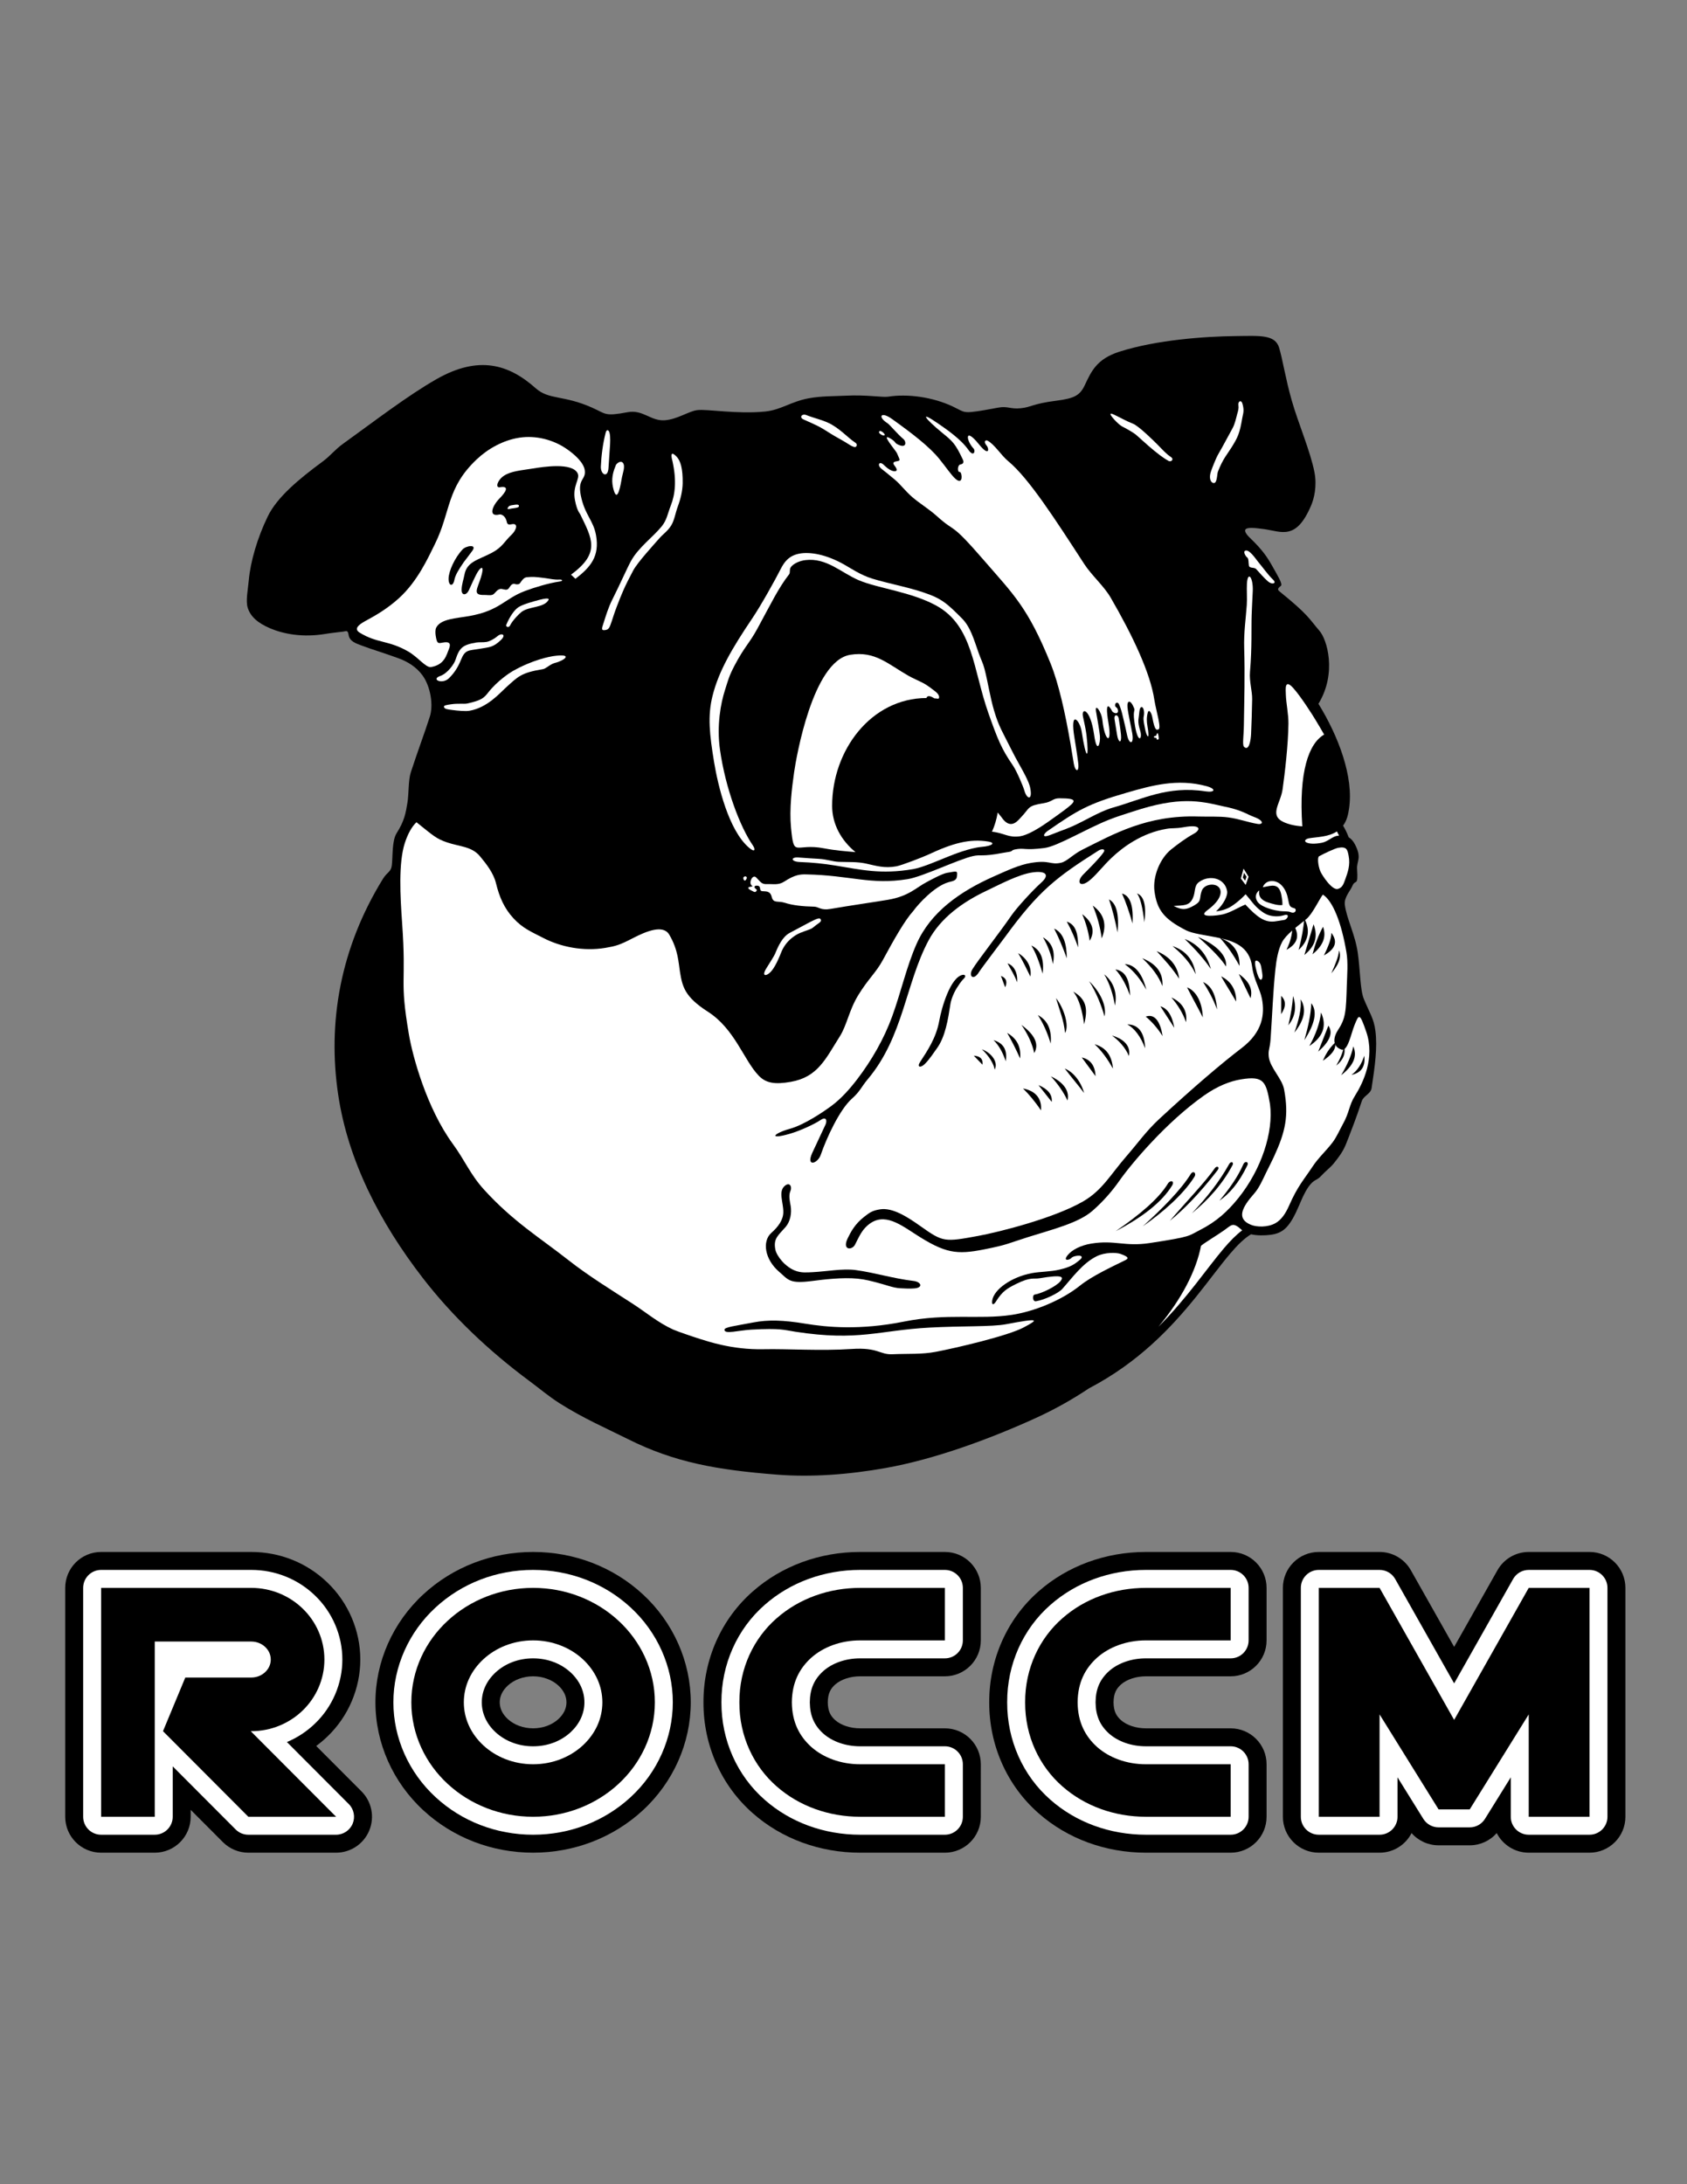 <?xml version="1.0" encoding="iso-8859-1"?>
<!-- Generator: Adobe Illustrator 24.0.1, SVG Export Plug-In . SVG Version: 6.00 Build 0)  -->
<svg version="1.1" id="Layer_1" xmlns="http://www.w3.org/2000/svg" xmlns:xlink="http://www.w3.org/1999/xlink" x="0px" y="0px"
	 viewBox="0 0 612 792" style="enable-background:new 0 0 612 792;" xml:space="preserve">
<rect x="0" y="0" width="612" height="792" fill="#808080" stroke="none"/>
<path d="M498.967,373.823c-0.564-4.515-2.121-6.53-4.211-11.609c-1.342-3.27-1.298-10.467-2.184-16.673
	c-0.959-6.762-4.04-12.33-4.705-17.465c-0.343-2.662,1.98-5.018,2.72-6.807c1.103-2.684,2.163,0.525,1.732-6.115
	c-0.199-3.105,1.785-3.862-0.666-8.767c-0.684-1.37-1.477-2.247-2.377-2.773c-0.629-1.672-1.354-3.098-2.05-4.238
	c1.464-1.947,1.861-4.155,2.156-6.057c1.814-11.69-3.932-26.504-11.084-38.12c6.849-11.238,3.063-23.535,0.298-26.542
	c-3.804-4.428-3.805-5.617-14.504-14.278c-0.887-0.716-0.281-1.249,0.595-1.968c0.742-0.606-1.373-3.993-2.768-6.503
	c-2.04-3.671-3.748-6.36-8.541-10.945c-1.317-1.259-2.086-2.525-1.455-3.098c0.72-0.65,3.139-0.497,6.645-0.01
	c6.373,0.884,11.635,4.283,17.099-8.628c0.943-2.226,2.196-6.755,1.195-11.941c-1.469-7.616-5.872-17.768-8.224-25.973
	c-2.263-7.892-3.353-15.148-4.614-19.259c-1.479-4.82-7.043-4.293-15.867-4.194c-10.888,0.123-28.517,1.345-42.063,5.666
	c-8.302,2.647-10.214,7.193-12.582,12.173c-1.73,3.643-3.689,4.76-10.309,5.599c-8.629,1.094-8.981,2.333-12.903,2.731
	c-3.797,0.388-4.706-0.86-8.136-0.227c-2.779,0.514-7.406,1.392-9.853,1.599c-2.979,0.251-3.334-0.417-6.597-1.969
	c-7.368-3.508-16.624-4.702-23.471-3.596c-2.059,0.334-7.908-0.756-15.365-0.363c-4.133,0.217-8.811,0.086-13.504,0.952
	c-6.432,1.188-10.078,4.227-15.827,4.799c-10.248,1.021-20.987-0.975-24.621-0.507c-2.921,0.327-7.157,3.313-11.707,3.667
	c-5.165,0.403-7.9-3.973-13.559-2.915c-8.387,1.57-7.713,0.644-12.839-1.648c-10.427-4.664-15.633-2.729-20.488-7.048
	c-9.669-8.603-20.575-12.078-36.019-3.271c-10.52,6.001-22.542,15.264-33.905,23.436c-2.882,2.071-4.544,4.331-7.267,6.338
	c-8.762,6.455-16.617,13.001-20.002,19.972c-3.769,7.755-6.288,16.393-6.896,23.229c-0.284,3.205-1.167,7.392-0.384,9.882
	c1.036,3.304,3.744,5.568,7.984,7.401c4.959,2.144,11.984,3.495,20.358,2.074c1.676-0.285,4.195-0.549,6.302-0.811
	c1.058-0.132,1.673-0.68,1.949,1.141c0.363,2.407,2.537,3.093,5.041,4.023c3.982,1.48,5.665,1.86,12.862,4.427
	c3.441,1.226,6.679,3.209,8.904,6.261c2.959,4.05,4.061,10.929,2.625,15.107c-1.853,5.816-4.289,12.205-6.842,20.039
	c-0.966,2.969-0.688,7.619-1.226,10.984c-0.598,3.738-1.133,6.736-3.894,11.047c-1.78,2.78-1.386,8.357-1.78,11.729
	c-0.285,2.445-1.688,2.404-3.182,4.823c-15.517,25.107-20.215,52.142-16.258,78.453c3.543,23.56,14.878,45.956,30.752,66.455
	c10.602,13.695,23.741,26.237,38.638,37.273c3.584,2.657,7.019,5.576,10.831,8c8.77,5.568,17.122,9.154,24.913,13.055
	c16.84,8.428,32.281,11.192,54.34,12.891c12.024,0.925,25.421,0.017,39.191-2.442c17.603-3.142,37.442-10.402,54.19-18.017
	c7.04-3.201,13.551-6.875,19.503-10.86c17.896-9.351,29.743-21.934,38.649-32.936c4.915-6.072,8.953-11.666,12.603-15.944
	c2.688-3.165,5.168-5.561,7.526-6.976c2.303,0.521,5.022,0.455,7.087,0.19c4.763-0.609,7.095-3.004,10.405-10.762
	c0.293-0.689,1.812-4.481,3.413-6.717c2.027-2.821,2.935-2.061,4.622-3.973c1.227-1.384,3.324-2.989,4.504-4.458
	c3.265-4.06,3.89-5.49,5.254-9.087c0.842-2.206,2.894-7.326,4.915-13.52c0.614-1.886,3.23-2.571,3.542-4.657
	C498.771,386.657,499.73,379.96,498.967,373.823z"/>
<path style="fill:#FFFFFF;" d="M444.042,452.591c-6.304,7.408-13.389,18.093-23.802,28.504
	c8.402-10.033,13.732-20.341,15.457-29.373c1.985-1.564,5.854-3.819,8.387-5.621c2.773-1.97,3.156-3.086,6.393-0.112
	c0.051,0.047,0.109,0.087,0.163,0.131C448.415,447.772,446.273,449.987,444.042,452.591z"/>
<path style="fill:#FFFFFF;" d="M479.52,305.598c-2.663,0.511-4.665,0.387-5.64-0.154c-1.005-0.559-0.059-1.298,0.974-1.473
	c2.893-0.492,7.094-0.449,10.133-2.497c0.264,0.462,0.528,0.965,0.789,1.516c-0.236,0.022-0.475,0.048-0.72,0.085
	C483.374,303.332,481.665,305.186,479.52,305.598z"/>
<path style="fill:#FFFFFF;" d="M207.147,208.367c10.899-7.932,7.54-13.172,3.341-21.893c-0.205-0.426-1.102-1.101-1.887-5.003
	c-1.078-5.349,2.011-7.821,0.93-9.894c-2.042-3.909-12.218-2.359-16.598-1.635c-3.634,0.601-7.556,0.844-10.17,2.603
	c-2.32,1.563-3.183,4.439-1.413,4.139c3.707-0.629,2.065,1.814-0.168,4.089c-2.654,2.707-4.149,6.808,0.019,5.779
	c0.522-0.129,1.971,0.295,2.549,2.3c0.23,0.798,0.174,1.617,1.811,1.255c2.677-0.593,1.715,2.198,0.068,3.737
	c-2.682,2.507-3.311,4.513-7.094,6.543c-5.004,2.686-9.203,3.157-10.067,8.121c-0.237,1.36-1.002,3.412-1.01,5.407
	c-0.007,2.137,1.732,1.989,2.59,0.197c0.791-1.656,2.482-5.636,3.504-7.111c1.122-1.62,2.213-1.846,0.912,2.376
	c-1.297,4.202-3.208,6.499,1.281,6.362c0.835-0.026,1.925,0.215,2.795-0.032c1.07-0.301,1.487-1.814,2.869-2.129
	c0.818-0.188,1.765,0.45,2.571,0.19c0.906-0.291,1.037-1.711,2.127-2.027c0.841-0.244,0.676,0.373,2.079,0.066
	c0.718-0.159,1.262-2.378,3-2.508c2.102-0.156,2.633-0.195,6.547,0.321c2.134,0.281,3.315,0.648,5.282,0.531
	c0.894-0.055,1.47,0.501,0.028,0.707c-3.928,0.561-9.043,2.111-12.545,3.422c-7.535,2.819-9.118,7.102-20.151,9.084
	c-4.835,0.87-10.493,0.991-12.115,4.245c-0.355,0.711-0.322,1.979-0.155,3.011c0.462,2.846,0.852,2.711,2.492,2.396
	c2.44-0.471,3.177,0.249,2.237,2.468c-0.854,2.02-1.526,5.56-6.438,6.393c-1.872,0.317-4.69-3.587-8.348-5.68
	c-7.219-4.129-11.133-2.857-17.56-6.805c-2.68-1.646,0.779-3.505,2.576-4.479c3.245-1.759,7.561-4.241,11.724-8.035
	c6.712-6.117,10.452-14.417,12.998-19.566c5.867-11.864,4.101-20.291,15.202-30.766c4.026-3.799,9.556-6.94,15.488-7.842
	c5.948-0.904,12.083,0.748,16.684,3.79c3.58,2.366,6.664,5.406,7.01,8.041c0.47,3.564-2.683,2.939-1.441,9.134
	c1.413,7.046,4.576,8.959,5.538,14.49c1.318,7.578-1.987,11.493-7.486,15.721L207.147,208.367z"/>
<path style="fill:#FFFFFF;" d="M460.725,400.407c-1.402-8.258-2.241-10.396-10.524-9.024c-3.994,0.661-8.528,2.417-13.407,5.852
	c-13.798,9.717-26.516,24.912-30.766,30.991c-2.455,3.511-5.715,7.341-9.749,10.854c-5.003,4.355-14.278,6.656-23.374,9.51
	c-7.264,2.277-7.193,2.731-15.972,4.464c-9.919,1.954-14.067,1.462-25.025-5.646c-6.264-4.066-12.228-8.335-18.036-2.232
	c-1.566,1.644-2.67,4.115-3.673,6.108c-1.084,2.15-4.834,2.146-2.658-2.316c1.092-2.231,2.604-5.159,5.963-7.752
	c1.961-1.513,2.871-2.24,5.738-2.7c4.62-0.747,10.129,2.867,14.684,6.1c8.222,5.834,8.676,5.789,21.011,3.517
	c7.319-1.35,27.289-6.337,37.923-12.456c7.06-4.061,9.957-9.753,15.864-16.522c3.753-4.301,7.143-9.065,11.608-13.209
	c12.416-11.513,23.11-20.594,30.14-25.947c7.581-5.771,8.377-12.243,7.339-17.754c-0.722-3.813-2.945-6.85-3.558-11.65
	c-0.966-7.579-6.842-9.519-13.233-10.756c-3.835-0.742-8.457-1.357-10.624-2.445c-8.275-4.168-10.639-7.547-11.565-14.079
	c-0.773-5.461,2.037-12.138,6.069-15.34c2.18-1.731,5.115-3.963,8.097-5.605c2.722-1.501,2.764-3.543-3.404-2.448
	c-3.438,0.61-4.186,0.24-6.363,0.61c-8.877,1.478-15.833,6.55-20.077,10.616c-2.976,2.847-4.704,5.233-7.27,7.568
	c-4.041,3.673-5.664,1.148-2.92-1.602c1.583-1.587,6.23-6.224,7.436-8.134c0.749-1.184-0.754-1.276-1.854-0.579
	c-15.125,9.569-21.636,14.46-33.837,31.212c-0.686,0.94-8.83,11.678-9.588,12.914c-1.983,3.239-3.904,1.449-2.321-1.12
	c2.038-3.31,9.103-12.229,14.209-19.585c1.84-2.652,7.428-8.811,10.738-11.786c3.378-3.041,1.275-4.321-3.114-3.707
	c-5.186,0.724-12.13,4.482-16.736,6.657c-8.804,4.158-16.718,9.926-21.052,18.044c-8.344,15.631-9.084,34.878-22.019,50.271
	c-2.436,2.899-2.75,4.392-5.787,7.093c-4.487,3.99-9.235,14.357-11.27,20.29c-1.151,3.36-5.451,4.557-3.119-0.602
	c0.509-1.125,3.635-7.731,4.842-10.343c0.526-1.137,0.473-3.177-1.914-1.547c-2,1.365-7.204,3.799-10.952,4.887
	c-8.047,2.336-6.094-0.108-0.067-1.777c5.456-1.513,12.609-6.493,14.974-8.233c3.681-2.712,6.86-6.354,9.476-9.776
	c5.172-6.772,9.688-14.598,12.63-22.692c3.258-8.957,5.241-18.159,8.886-26.378c5.11-11.517,15.707-18.936,27.812-24.34
	c5.415-2.417,9.413-4.267,13.572-4.975c6.999-1.192,6.995,0.803,10.976-0.067c2.231-0.49,4.308-3.033,7.86-4.797
	c11.219-5.567,23.284-12.594,42.101-11.969c3.235,0.106,7.409-0.131,10.77,0.323c4.055,0.548,7.267,1.831,10.636,2.36
	c2.028,0.318,2.419-1.166-1.34-2.542c-2.709-0.993-4.379-2.514-11.354-3.885c-8.307-1.925-15.728-3.641-32.584,1.937
	c-2.537,0.839-5.868,1.834-8.886,3.053c-8.383,3.388-18.437,9.525-23.112,10.149c-7.618,1.016-7.169-0.186-10.821,0.549
	c-1.051,0.21-0.869,0.504-1.495,0.736c-0.427,0.159-1.344,0.211-2.85,0.501c-7.737,1.492-7.882,0.497-10.83,1.158
	c-5.38,1.204-18.247,7.489-23.736,8.37c-13.537,2.172-20.518-1.38-36.743-1.728c-2.102-0.044-4.064,0.038-7.989,2.598
	c-2.119,1.382-3.944,0.83-6.27,0.921c-1.844,0.072-2.104-0.534-3.908-2.394c-1.255-1.295-2.751,1.675-1.754,2.796
	c0.125,0.138,0.272,0.279,0.443,0.418c0.072,0.061-1.079,0.114-1.449,0.357c-0.327,0.215,0.121,0.624,0.199,0.677
	c0.344,0.232,0.756,0.461,1.228,0.689c0.656,0.317,1.011,0.607,1.503-0.18c0.359-0.576-1.283-0.808-0.627-1.648
	c0.115-0.147,0.92-0.299,1.456,0.04c0.688,0.435,0.091,1.684,1.138,1.808c1.297,0.153,2.919-0.271,3.496,2.117
	c0.581,2.403,2.274,1.289,4.777,2.108c2.793,0.914,6.512,1.315,10.537,1.39c1.781,0.032,2.408,1.454,6.023,0.82
	c6.216-1.092,16.484-2.575,20.79-3.305c7.692-1.309,10.272-4.461,14.155-6.471c1.294-0.672,5.5-3.006,7.322-3.311
	c3.727-0.623,3.783-0.883,3.596,1.225c-0.148,1.69-1.612,1.762-3.052,2.169c-5.113,1.445-11.047,7.992-12.739,10.363
	c-3.169,3.496-6.885,10.086-11.189,18.011c-2.392,4.405-5.235,6.71-8.82,12.563c-3.398,5.545-4.083,10.828-6.714,14.981
	c-5.144,8.129-7.953,14.745-17.758,16.474c-5.868,1.035-9.059,0.452-11.632-2.21c-5.442-5.635-8.687-16.961-18.475-23.224
	c-8.442-5.401-9.237-9.126-10.103-14.363c-0.554-3.356-0.607-8.013-3.913-13.59c-2.182-3.679-8.142-1.323-13.191,1.296
	c-4.801,2.491-6.111,2.86-9.968,3.515c-7.965,1.35-16.269-0.36-22.438-3.551c-4.391-2.27-7.53-3.5-10.926-7.194
	c-3.31-3.6-5.072-7.587-6.335-12.753c-0.885-3.622-3.467-6.919-5.82-9.749c-2.965-3.564-7.398-3.462-11.865-4.982
	c-4.042-1.375-4.981-2.413-11.154-7.332c-1.768,1.698-3.154,4.281-4.216,7.539c-2.343,7.187-1.671,19.31-0.993,28.863
	c1.641,23.098-1.037,19.875,2.469,40.54c1.331,7.849,6.421,26.711,15.965,39.75c4.372,5.971,6.303,11.038,11.265,16.502
	c10.533,11.589,20.31,17.473,30.754,25.677c7.188,5.649,15.385,10.667,23.235,15.75c4.921,3.186,9.112,6.809,14.676,9.352
	c1.432,0.654,8.451,3.024,9.775,3.414c2.401,0.708,11.428,3.96,22.98,3.705c8.646-0.19,20.67,0.666,31.929-0.087
	c9.712-0.648,10.127,2.108,14.847,1.904c5.752-0.25,10.64,0.1,15.761-0.88c7.278-1.387,26.03-5.748,31.827-8.832
	c5.527-2.94,6.013-3.503-6.438-1.158c-5.127,0.967-15.937,0.569-27.724,1.209c-18.391,0.995-25.684,5.031-48.588,1.514
	c-4.264-0.654-5.268-1.354-16.021-0.771c-4.738,0.257-9.758,1.785-9.763,0.039c0-0.965,3.888-1.382,10.532-2.656
	c5.268-1.01,10.792-0.869,18.802,0.454c7.706,1.273,19.755,2.459,35.792-0.756c15.593-3.125,27.259-0.658,39.032-2.422
	c8.182-1.227,18.179-5.267,24.906-10.683c4.154-3.348,11.664-6.859,15.788-8.884c1.223-0.596,2.823-1.177-1.234-2.574
	c-1.361-0.472-5.445-0.658-8.534,0.851c-5.166,2.526-8.823,7.728-12.554,11.896c-1.305,1.459-6.22,3.899-9.51,4.445
	c-1.321,0.221-1.34-2.274-0.522-2.412c2.756-0.457,7.779-2.976,9.303-4.763c1.498-1.758,0.757-2.564-7.522-1.158
	c-2.098,0.357-3.152-0.564-8.317,1.987c-3.386,1.673-5.117,2.662-7.484,6.458c-0.812,1.304-1.584,1.349-1.357-0.318
	c0.564-4.108,7.064-8.615,14.37-9.987c3.148-0.592,6.63-0.459,10.08-1.287c3.898-0.935,5.275-1.759,7.528-3.688
	c1.081-0.928,0.428-1.747-1.885-1.19c-0.293,0.071-1.018,0.245-1.497,0.776c-0.584,0.641-3.058,1.168-1.212-1.13
	c1.517-1.893,4.668-3.556,8.545-4.194c8.525-1.399,12.137,1.181,21.145-0.186c15.525-2.357,13.983-2.557,18.313-4.749
	c5.959-3.021,10.052-6.764,13.94-11.593C457.555,424.094,462.069,410.506,460.725,400.407z"/>
<path style="fill:#FFFFFF;" d="M465.851,395.104c-0.68-3.993-5.107-7.871-5.569-11.904c-0.286-2.523,0.386-2.618,0.667-6.618
	c0.552-7.962,0.88-16.966,1.716-24.974c0.37-3.535,1.016-7.303,2.431-9.971c1.507-2.843,5.442-5.646,8.766-8.346
	c2.255-1.834,4.643-7.065,6.04-8.911c3.725,2.384,6.779,10.471,8.534,20.814c0.669,3.94,0.268,8.381,0.156,12.001
	c-0.294,9.767-0.393,12.049-3.307,16.479c-1.265,1.924-2.373,5.566,1.266,6.874c2.435,0.875,3.53-5.711,4.897-9.006
	c1.547-3.731,1.77-4.472,4.211,2.65c3.218,9.385-1.2,18.546-4.076,23.082c-2.283,3.591-1.943,5.94-4.497,10.479
	c-1.036,1.842-2.125,4.451-3.67,6.495c-2.286,3.021-5.154,5.573-7.208,8.696c-3.112,4.73-5.414,7.031-8.601,14.302
	c-1.254,2.865-2.815,5.068-4.821,6.232c-2.835,1.649-6.921,1.501-9.023,0.627c-5.245-2.179-3.364-6.151,1.336-11.451
	c1.671-1.886,3.083-5.1,4.163-7.335c1.228-2.532,2.06-4.074,2.876-5.847C466.311,410.414,467.612,404.646,465.851,395.104z"/>
<path style="fill:#FFFFFF;" d="M457.726,351.778c-0.243-1.435-0.332-2.652-1.474-3.301c-1.775-1.008-0.542,3.041-0.496,3.307
	c0.121,0.711,1.039,3.875,1.787,3.43C458.332,354.746,457.878,352.678,457.726,351.778z"/>
<path style="fill:#FFFFFF;" d="M478.968,315.906c-0.767-1.814-1.148-5.022-0.438-5.422c1.827-1.029,5.834-2.88,6.971-3.074
	c2.995-0.508,3.306,0.599,3.741,2.865c0.662,3.423-0.298,6.021-1.25,8.666c-0.645,1.78-1.05,2.917-2.619,3.386
	C483.235,322.964,479.585,317.363,478.968,315.906z"/>
<path style="fill:#FFFFFF;" d="M425.768,328.487c3.619-0.228,5.683,0.026,6.955-2.783c1.119-2.48,0.306-4.486,2.313-5.92
	c3.76-2.689,9.368-1.448,10.15,3.425c0.217,1.357-1.017,4.455-4.027,7.254c1.66-0.136,3.218-0.639,4.421-1.205
	c1.295-0.607,3.856-2.398,6.302-5c1.775,1.947,2.975,4.011,5.217,5.749c0.897,0.698,1.811,1.397,3.028,1.796
	c1.72,0.564,3.838,0.625,5.544,0.085c2.55-0.809,1.375,1.523,0.221,1.684c-1.227,0.172-2.028,0.374-3.455,0.543
	c-3.647,0.436-6.333-1.501-10.649-6.127c-2.624,1.1-5.392,2.886-8.085,3.541c-1.797,0.438-9.748,1.478-5.732-1.458
	c5.499-4.019,5.603-7.381,3.799-8.689c-1.662-1.203-5.008-0.611-5.82,1.65c-1,2.77,0.157,3.583-2.625,5.214
	C430.496,329.896,428.949,330.163,425.768,328.487z"/>
<path style="fill:#FFFFFF;" d="M469.542,329.341c-1.635-0.495-1.768-0.597-2.334-3.644c-0.604-3.261-2.92-6.778-6.587-6.155
	c-1.188,0.201-2.188,1.142-2.498,2.175c3.167-0.538,5.928-1.859,6.776,3.12c0.206,1.217,0.348,1.857,0.325,3.332
	c-1.607,0.197-3.38-0.365-5.137-0.904c-2.567-0.785-3.645-2.292-3.25-4.411c-1.378,0.985-1.708,2.741-0.512,4.3
	c0.912,1.191,3.768,2.6,7.854,3.186c1.416,0.203,3-0.007,3.977,0.406C470.057,331.553,470.567,329.618,469.542,329.341z"/>
<polygon style="fill:#FFFFFF;" points="451.128,314.963 450.149,318.553 451.894,320.875 452.964,317.911 "/>
<path style="fill:#FFFFFF;" d="M269.654,318.444c0.071,0.408,0.111,0.701,0.531,0.862c0.31,0.119,0.785-0.857,0.757-1.025
	C270.79,317.388,269.551,317.829,269.654,318.444z"/>
<path style="fill:#FFFFFF;" d="M293.906,334.318l-7.424,3.955c-2.601,1.385-4.139,4.693-5.305,7.581
	c-0.248,0.616-1.9,3.252-3.131,5.204c-2.085,3.305,0.23,3.087,2.033,0.775c1.495-1.915,2.763-5.094,3.348-6.563
	c0.704-1.769,1.979-3.685,3.808-5.141c2.372-1.889,3.63-2.037,6.763-3.239c0.778-0.298,1.343-0.92,2.111-1.488
	c0.791-0.585,1.776-1.123,1.721-1.677C297.681,332.225,295.698,333.485,293.906,334.318z"/>
<path style="fill:#FFFFFF;" d="M296.924,311.41c3.172,0.171,5.117,1.02,7.389,1.097c3.487,0.119,6.628-0.078,9.853,0.627
	c3.596,0.785,6.653,1.803,11,1c2.034-0.378,9.69-3.37,11.506-4.216c8.833-4.126,15.024-5.914,22.005-4.737
	c2.398,0.406,1.562,1.553-2.613,1.911c-4.241,0.363-10.409,2.84-11.694,3.352c-4.037,1.607-9.682,4.113-13.071,4.696
	c-11.814,2.04-19.102,0.172-28.386-1.314c-4.073-0.652-8.29-1.102-12.719-1.254c-3.439-0.119-3.397-1.889-0.477-1.642
	C292.159,311.137,295.816,311.348,296.924,311.41z"/>
<path style="fill:#FFFFFF;" d="M373.788,285.97c-0.517-3.229-4.222-8.827-6.443-13.286c-3.719-7.453-4.935-9.031-6.706-14.969
	c-1.428-4.769-2.25-10.398-3.489-15.191c-0.535-2.071-1.338-3.544-2.076-5.631c-1.885-5.331-3.026-9.57-6.153-12.705
	c-4.85-4.864-6.915-6.75-11.608-8.552c-6.739-2.586-14.322-3.818-20.89-5.825c-4.178-1.277-7.867-3.8-10.148-5.087
	c-6.709-3.793-12.556-4.689-16.327-3.966c-3.771,0.724-5.467,3.071-6.697,5.506c-1.977,3.909-7.183,13.271-10.316,17.907
	c-7.452,11.028-12.196,19.227-14.428,28.087c-1.857,7.372-1.117,13.991,0.549,24.119c1.369,8.301,5.234,24.743,12.718,31.051
	c2.22,1.871,2.292,0.506,1.354-0.856c-4.622-6.715-9.885-20.447-11.926-34.63c-1.278-8.887,0.303-17.074,1.785-21.666
	c1.158-3.586,1.394-4.959,3.461-8.895c3.691-7.025,5.304-7.903,8.357-13.512c4.898-8.997,7.575-14.641,11.487-19.653
	c0.459-0.586,0.015-1.79,0.623-2.594c1.011-1.344,3.271-2.28,5.216-2.518c7.762-0.953,13.006,4.57,19.418,7.293
	c6.947,2.952,19.103,4.218,28.173,9.235c13.32,7.369,13.25,23.117,18.832,38.917c3.387,9.585,4.801,13.072,8.875,18.968
	c1.388,2.003,3.777,7.675,4.174,9.108C372.474,289.809,374.596,290.383,373.788,285.97z"/>
<path style="fill:#FFFFFF;" d="M380.206,301.2c10.569-7.303,14.401-9.712,28.657-13.802c8.728-2.505,18.186-5.216,28.813-2.334
	c3.641,0.99,3.14,2.412-0.336,1.883c-13.896-2.118-22.949,2.892-33.538,5.873c-5.561,1.567-11.218,5.55-17.026,7.739
	c-2.476,0.931-2.397,0.878-5.544,2.125C377.352,304.225,378.856,302.012,380.206,301.2z"/>
<path style="fill:#FFFFFF;" d="M454.47,214.352c-0.157,3.519-0.293,5.436-0.403,8.645c-0.169,4.846,0.168,11.532-0.602,20.591
	c-0.303,3.56,0.841,6.976,0.787,9.958c-0.087,4.652-0.208,8.385-0.39,12.581c-0.09,2.105-0.728,6.445-2.566,4.665
	c-0.671-0.654-0.111-3.792-0.05-7.934c0.135-9.266,0.416-17.918,0.112-27.812c-0.176-5.739,0.611-10.796,0.944-15.731
	c0.16-2.436-0.072-5.456,0.045-7.564C452.622,206.75,454.686,209.35,454.47,214.352z"/>
<path style="fill:#FFFFFF;" d="M461.889,210.246c-2.028-1.928-3.768-4.514-5.566-6.635c-0.576-0.68-3.456-5.07-4.802-3.762
	c-0.471,0.46,0.483,2.041,0.936,2.294c0.564,0.315,0.456,2.038,0.604,2.9c0.202,1.198,1.924,0.497,2.674,1.34
	c1.305,1.468,2.909,3.267,4.261,4.44C461.514,212.143,463.247,211.544,461.889,210.246z"/>
<path style="fill:#FFFFFF;" d="M448.819,150.134c-0.45,1.669-0.806,3.592-1.751,5.265c-1.476,2.623-3.345,6.294-5.133,9.321
	c-0.756,1.284-2.217,4.979-2.659,6.309c-0.704,2.115-0.216,3.718,0.764,4.074c1.568,0.569,1.426-3.142,1.785-4.068
	c1.837-4.758,3.472-6.411,5.035-8.942c2.183-3.531,2.862-4.911,3.793-10.469c0.271-1.614,0.841-2.596,0.078-5.236
	c-0.455-1.569-1.68-0.884-1.463,0.551C449.435,148.05,449.17,148.987,448.819,150.134z"/>
<path style="fill:#FFFFFF;" d="M424.842,165.761c-1.794-1.176-3.053-2.645-4.746-4.364c-1.565-1.585-7.059-6.997-9.111-7.772
	c-2.226-0.843-4.708-2.264-6.874-3.287c-2.238-1.059-1.015,0.561,0.116,1.802c0.888,0.98,2.182,2.156,2.771,2.451
	c1.135,0.565,4.216,2.253,5.19,3.124c2.974,2.651,5.827,5.297,8.766,7.467c0.498,0.366,1.784,1.29,2.952,1.941
	C424.827,167.641,425.995,166.604,424.842,165.761z"/>
<path style="fill:#FFFFFF;" d="M418.775,253.803c-1.469-9.838-7.867-23.32-15.844-37.082c-2.469-4.258-6.913-8.07-9.614-12.231
	c-10.599-16.322-20.126-31.116-27.564-37.271c-2.625-2.169-4.936-6.078-7.483-7.426c-0.65-0.345-1.713,0.175-0.311,1.83
	c0.91,1.074,0.99,4.198-2.869-0.57c-5.159-6.376-4.712-1.433-1.942,1.557c0.861,0.929,0.084,3.27-1.82,0.545
	c-2.776-3.977-8.091-7.569-11.043-9.608c-7.155-4.942-4.641-1.662,1.449,3.326c3.814,3.122,4.753,3.84,7.464,9.57
	c0.097,0.207,0.978,1.676-0.762,1.958c-1.14,0.183-1.222,2.917-0.227,2.764c0.76-0.115,1.411,5.167-1.63,2.424
	c-1.551-1.397-3.344-4.133-5.863-7.234c-3.53-4.342-9.482-8.958-17.058-14.387c-4.183-2.996-5.407-0.839-1.632,1.546
	c0.703,0.444,3.537,3.881,5.82,5.797c0.834,0.701,1.197,3.323-1.859,1.988c-1.646-0.719-0.778-0.918-2.693-2.127
	c-4.42-2.792,1.718,4.24,2.098,5.149c1.09,2.62,1.388,2.65,0.037,2.913c-0.771,0.148-1.957,0.325-0.939,1.566
	c1.626,1.982,0.519,2.428-1.002,1.85c-0.974-0.37-2.027-1.243-2.943-2.138c-1.489-1.452-2.657,0.094-0.527,1.669
	c0.629,0.466,2.341,1.852,4.707,3.83c1.899,1.587,3.725,4.08,6.246,6.257c2.646,2.287,6.013,4.282,8.848,6.837
	c7.393,6.66,4.445,1.423,17.423,16.414c10.396,12.01,15.694,16.807,23.882,37.075c2.91,7.193,5.295,17.886,7.178,28.817
	c0.468,2.704,0.833,5.045,1.237,7.47c0.507,3.047,2.06,3.378,1.596-0.312c-0.396-3.146-1.106-7.609-1.308-8.782
	c-1.853-10.915,1.952-6.637,2.587-2.464c1.599,10.489,2.767,10.326,1.745,1.253c-0.187-1.692-0.888-4.973-1.26-6.627
	c-0.792-3.505,2.63-3.313,4.022,6.523c1.037,7.312,2.358,3.1,2.104,0.356c-0.158-1.715-0.993-6.412-1.416-8.893
	c-0.516-3.041,1.953-0.125,2.325,3.289c0.831,7.662,3.571,9.105,2.197,1.01c-1.696-9.999,1.132-4.733,1.132-4.733
	c0.355,1.231,2.836,1.833,2.23-0.276c-0.185-0.668-0.869-0.832-0.94-1.217c-0.224-1.247,0.925-1.595,1.342-0.718
	c0.342,0.716,0.791,1.898,1.149,3.31c0.75,2.959,1.398,5.908,1.852,8.039c0.728,3.405,2.57,3.491,1.84-0.813
	c-0.379-2.227-1.448-6.837-1.701-9.247c-0.288-2.79,1.129-3.034,2.413,0.288c0.426,1.109-0.72,0.535,0.327,6.49
	c1.154,6.561,2.748,4.522,1.861,1.635c-1.059-3.455-0.571-4.131-0.459-5.531c0.194-2.382,0.491-3.228,1.113-3.052
	c0.548,0.155,1.006,1.792,0.611,3.447c-0.27,1.112,0.286,3.24,0.46,4.244c0.528,3.004,1.94,5.081,0.885-0.953
	c-0.242-1.407-0.349-2.969,0.127-4.706c0.439-1.612,1.397,0.179,1.667,1.71c0.944,5.304,1.699,4.402,2.111,4.372
	C421.523,264.411,419.462,258.008,418.775,253.803z"/>
<path style="fill:#FFFFFF;" d="M318.971,156.434c-0.452,0.643,0.981,1.372,1.415,1.461c0.115,0.024,0.304-0.032,0.43-0.053
	C321.531,157.72,319.486,155.697,318.971,156.434z"/>
<path style="fill:#FFFFFF;" d="M404.339,260.857l0.906,5.614c0.476,2.938,1.705,3.287,1.431,0.067
	c-0.174-2.018-0.693-5.193-0.838-6.043C405.583,258.985,404.005,258.907,404.339,260.857z"/>
<path style="fill:#FFFFFF;" d="M420.302,268.035c-0.41,0.334-0.692,0.218-0.787-0.342c-0.04-0.237-0.573-0.177-0.813-0.266
	c-0.215-0.077-0.132-0.435,0.103-0.474c0.382-0.065,0.763-0.157,0.747-0.547c-0.009-0.207,0.216-0.488,0.419-0.548
	C420.117,265.814,420.568,267.819,420.302,268.035z"/>
<path style="fill:#FFFFFF;" d="M310.46,160.64c-3.204-2.168-4.665-4.199-8.534-6.564c-2.69-1.645-6.755-2.477-9.415-3.572
	c-1.524-0.626-2.8,0.836-0.914,1.638c1.982,0.844,4.217,1.919,4.785,2.181c1.489,0.686,3.719,2.144,4.972,2.926
	c2.048,1.28,3.47,1.97,5.551,3.231c1.538,0.932,1.716,1.167,2.94,1.597C310.652,162.361,311.23,161.246,310.46,160.64z"/>
<path style="fill:#FFFFFF;" d="M243.966,167.263c1.514,6.922,0.99,11.947-0.617,16.042c-1.149,2.932-1.417,5.255-3.326,7.591
	c-3.183,3.893-8.377,7.589-11.081,12.463c-1.475,2.659-3.967,8.412-6.875,14.189c-1.399,2.779-2.352,5.974-3.03,8.101
	c-0.659,2.069-1.18,3.077,0.521,2.815c1.234-0.19,1.537-0.69,2.343-3.127c0.425-1.289,0.993-3.175,1.979-5.715
	c1.604-4.135,2.599-6.729,5.835-12.769c1.565-2.921,7.397-9.285,9.626-11.823c1.125-1.281,3.053-2.587,4.27-4.696
	c1.074-1.862,1.454-4.465,2.268-6.639c1.042-2.784,1.746-5.817,1.781-8.533c0.067-5.198-0.757-8.077-2.222-9.596
	C243.607,163.665,243.205,164.497,243.966,167.263z"/>
<path style="fill:#FFFFFF;" d="M223.313,168.958c-1.441,3.357-1.499,5.952-0.675,8.767c1.421,4.853,2.559-2.133,3.012-4.742
	c0.217-1.255,1.302-3.949,0.332-5.146C225.102,166.751,223.361,168.251,223.313,168.958z"/>
<path style="fill:#FFFFFF;" d="M219.679,157.061c-0.983,3.865-1.54,8.165-1.705,12.118c-0.121,2.881,2.537,4.411,2.777,0.444
	c0.166-2.75,0.44-6.234,0.53-7.854c0.046-0.826,0.215-3.397-0.142-4.781C220.827,155.766,220.007,155.551,219.679,157.061z"/>
<path style="fill:#FFFFFF;" d="M200.604,237.922c-1.211,0.205-7.298,1.282-14.599,5.419c-1.157,0.658-5.574,3.553-8.786,7.631
	c-1.567,1.989-2.384,3.012-7.901,4.153c-0.883,0.182-3.361-0.108-5.659,0.251c-1.502,0.235-2.7,0.357-2.605,0.927
	c0.141,0.82,1.358,0.927,2.997,1.144c2.107,0.28,4.853,0.519,6.246,0.281c6.49-1.101,11.081-6.469,13.079-8.275
	c4.689-4.234,5.532-5.461,13.717-6.849c0.973-0.165,2.573-1.823,4.23-2.225C204.701,239.558,208.386,236.809,200.604,237.922z"/>
<path style="fill:#FFFFFF;" d="M159.852,245.059c2.528-0.96,4.869-4.206,5.383-5.793c1.45-4.458,2.64-5.447,7.56-6.285
	c1.049-0.18,2.416,0.008,3.826-0.231c0.757-0.129,2.517-0.927,3.747-1.996c1.622-1.411,3.435-0.652,1.329,1.333
	c-2.833,2.673-3.866,2.526-7.989,3.226c-3.693,0.626-4.973,0.214-6.417,3.808c-1.044,2.6-2.322,4.754-4.415,6.809
	C160.456,248.303,156.045,246.327,159.852,245.059z"/>
<path style="fill:#FFFFFF;" d="M188.047,220.196c1.629-1.09,5.653-2.171,7.507-2.657c2.001-0.527,3.895-0.808,3.423,0.02
	c-1.674,2.94-7.105,2.227-9.817,4.36c-0.92,0.723-3.269,3.093-4.15,4.927c-0.424,0.882-1.688,0.504-1.319-0.359
	C184.932,223.579,186.544,221.202,188.047,220.196z"/>
<path style="fill:#FFFFFF;" d="M186.358,183.092c-1.181,0.201-1.645,0.131-2.157,1.063c-0.411,0.744,0.882,0.326,1.32,0.251
	c0.613-0.104,2.488-0.244,2.663-0.671C188.651,182.592,186.706,183.068,186.358,183.092z"/>
<path d="M479.969,336.054c-1.696,3.035-2.91,6.401-3.818,9.978C479.579,343.21,481.395,340.012,479.969,336.054z"/>
<path d="M482.975,338.252c0.028,2.216-1.201,5.125-2.677,8.169C484.239,344.241,485.545,341.589,482.975,338.252z"/>
<path d="M473.144,333.075c-0.191,2.997-0.895,7.229-2.05,11.368C474.802,341.129,475.382,337.039,473.144,333.075z"/>
<path d="M485.785,344.621c-0.254,2.414-1.431,5.3-2.825,8.307C485.318,350.162,486.81,347.39,485.785,344.621z"/>
<path d="M433.779,353.262c-0.722-4.923-3.33-8.477-8.436-10.222C428.907,345.983,431.94,349.251,433.779,353.262z"/>
<path d="M365.375,374.55c1.523,2.592,3.1,5.711,4.704,9.259C370.497,379.346,368.692,376.434,365.375,374.55z"/>
<path d="M360.421,377.147c1.977,1.913,3.399,4.552,4.434,7.691C365.413,381.25,364.515,378.394,360.421,377.147z"/>
<path d="M363.117,353.885c0.46,1.305,1.067,2.812,1.527,4.105C365.384,356.408,365.357,354.725,363.117,353.885z"/>
<path d="M356.197,380.483c2.578,2.371,4.337,5.303,4.653,7.373C362.261,385.108,359.616,381.717,356.197,380.483z"/>
<path d="M370.547,371.635c2.383,3.411,3.913,6.821,4.65,10.211C377.078,378.573,375.316,375.154,370.547,371.635z"/>
<path d="M376.727,393.456c1.608,2.035,3.216,4.072,4.817,6.097C381.835,396.79,380.004,394.841,376.727,393.456z"/>
<path d="M371.116,394.695c1.906,1.808,4.369,4.712,6.515,7.93C378.048,398.642,375.918,395.563,371.116,394.695z"/>
<path d="M353.263,382.805c1.034,1.086,2.097,2.168,3.157,3.25C356.671,383.868,355.455,382.916,353.263,382.805z"/>
<path d="M383.085,361.932c1.209,4.116,2.934,8.254,3.272,12.635C388.064,371.859,385.766,365.185,383.085,361.932z"/>
<path d="M381.219,390.287c2.332,2.47,4.667,5.754,6.033,8.771C388.204,395.255,385.29,392.173,381.219,390.287z"/>
<path d="M382.414,336.713c1.758,3.409,3.237,7.049,4.591,10.788C386.992,342.192,385.776,338.238,382.414,336.713z"/>
<path d="M378.359,339.87c1.885,3.181,3.018,6.435,3.605,9.724C382.789,345.518,382.083,342.065,378.359,339.87z"/>
<path d="M381.174,378.418c0.386-4.663-0.849-8.33-4.66-10.343C378.292,370.801,379.888,374.159,381.174,378.418z"/>
<path d="M369.362,345.622c1.599,2.598,3.045,5.699,4.442,8.498C374.384,350.767,372.578,347.488,369.362,345.622z"/>
<path d="M365.507,349.325c1.223,2.245,2.687,4.522,3.452,6.853C369.304,353.074,368.008,350.137,365.507,349.325z"/>
<path d="M374.13,342.839c1.558,2.431,2.893,6.033,4.132,10.235C378.732,348.595,378.133,344.743,374.13,342.839z"/>
<path d="M481.905,371.917c-1.242,3.141-2.476,6.285-3.703,9.415C482.195,377.822,483.801,374.631,481.905,371.917z"/>
<path d="M479.898,384.64c3.03-2.03,4.96-4.175,4.438-6.577C482.091,380.21,480.848,382.418,479.898,384.64z"/>
<path d="M386.996,334.186c1.653,2.927,2.967,6.092,4.138,9.347C391.082,339.267,390.629,335.342,386.996,334.186z"/>
<path d="M479.236,367.146c-0.446,3.878-1.887,7.931-4.23,12.133C479.86,376.07,481.495,372.076,479.236,367.146z"/>
<path d="M494.915,382.817c-0.946,2.961-2.426,5.347-4.646,6.939C493.633,389.07,495.424,386.969,494.915,382.817z"/>
<path d="M475.706,363.782c-0.157,4.186-1.186,8.72-2.514,13.384C476.866,371.451,478.089,366.826,475.706,363.782z"/>
<path d="M490.928,379.436c-0.678,3.404-2.299,6.911-4.401,10.451C490.763,386.583,492.584,383.115,490.928,379.436z"/>
<path d="M487.56,379.2c-0.324,2.292-1.359,4.705-2.805,7.187C487.257,384.388,488.297,382.017,487.56,379.2z"/>
<path d="M464.763,367.733c1.814-2.66,1.821-4.874,0.008-6.631C464.797,362.718,464.782,365.064,464.763,367.733z"/>
<path d="M386.268,387.468c2.045,2.711,4.98,6.151,7.015,8.866C392.012,391.726,388.986,388.508,386.268,387.468z"/>
<path d="M449.399,353.16c1.429,2.934,2.852,5.873,4.269,8.811C454.436,359.011,453.555,356.064,449.399,353.16z"/>
<path d="M476.525,335.137c-1.108,3.719-2.225,7.422-3.335,11.141C476.524,343.542,478.459,340.202,476.525,335.137z"/>
<path d="M392.436,383.434c1.661,2.265,3.333,4.531,5.006,6.793C397.275,386.59,395.751,384.19,392.436,383.434z"/>
<path d="M469.579,374.416c3.867-4.853,4.338-8.803,2.259-12.062C472.191,365.738,471.166,369.921,469.579,374.416z"/>
<path d="M469.089,361.175c-0.221,3.225-0.827,6.794-1.712,10.611C469.723,368.824,470.538,365.358,469.089,361.175z"/>
<path d="M468.824,334.655c0.192,3.098-0.425,6.334-2.129,9.746C470.929,342.146,471.749,338.926,468.824,334.655z"/>
<path d="M397.076,378.636c2.598,2.391,4.76,5.426,6.672,8.852C403.393,383.277,401.703,379.981,397.076,378.636z"/>
<path d="M393.305,371.417c1.089-4.463,1.536-8.796-3.97-11.852C391.668,362.453,392.613,366.79,393.305,371.417z"/>
<path d="M412.487,323.965c1.298,1.722,2.097,5.595,2.656,10.47C415.922,328.424,415.047,324.922,412.487,323.965z"/>
<path d="M421.69,357.567c0.367-5.061-2.482-8.188-7.326-10.118C417.87,350.689,420.377,354.052,421.69,357.567z"/>
<path d="M424.938,361.68c2.224,2.546,4.23,5.707,5.31,8.984C430.869,366.457,428.714,363.38,424.938,361.68z"/>
<path d="M403.382,375.492c2.302,1.634,4.862,4.273,6.141,7.401C410.26,379.719,408.193,376.843,403.382,375.492z"/>
<path d="M415.635,368.64c1.841,1.41,4.375,4.222,6.119,7.061C420.977,370.537,418.93,367.42,415.635,368.64z"/>
<path d="M415.846,358.886c-1.322-5.521-4.02-9.237-7.8-9.269C411.796,352.375,414.048,355.682,415.846,358.886z"/>
<path d="M415.413,380.115c-0.135-5.449-2.295-8.681-6.451-8.656C411.542,372.846,413.841,375.861,415.413,380.115z"/>
<path d="M430.632,358.012c1.739,3.491,3.973,7.41,5.713,10.902C436.133,363.351,433.969,359.336,430.632,358.012z"/>
<path d="M420.964,364.901c1.675,2.607,3.362,5.205,5.051,7.803C425.182,368.047,423.443,365.574,420.964,364.901z"/>
<path d="M444.751,350.458c0.502-3.548-2.891-7.61-10.176-10.725C439.516,343.994,443.439,348.174,444.751,350.458z"/>
<path d="M442.515,340.053c2.406,2.544,4.967,6.151,7.154,10.198C449.759,346.188,448.316,342.138,442.515,340.053z"/>
<path d="M448.434,363.171c0.112-4.516-2.16-7.545-5.445-9.148C444.68,356.994,446.74,360.207,448.434,363.171z"/>
<path d="M404.639,351.505c2.543,2.804,4.05,6.109,5.338,9.509C409.798,356.279,408.911,352.225,404.639,351.505z"/>
<path d="M436.438,356.084c1.813,2.808,3.745,6.256,5.092,9.966C441.036,359.606,438.787,357.133,436.438,356.084z"/>
<path d="M439.28,351.386c-1.497-5.461-4.713-9.03-9.514-10.911C433.474,344.032,436.726,347.642,439.28,351.386z"/>
<path d="M419.609,344.891c2.778,3.07,5.766,6.268,8.146,10.007C427.309,350.392,424.5,346.893,419.609,344.891z"/>
<path d="M407.039,324.003c1.428,3.145,2.666,6.857,3.817,10.871C411.199,328.873,410.196,324.826,407.039,324.003z"/>
<path d="M400.697,368.557c0.76-3.518-1.169-8.476-5.594-12.782C397.672,359.76,399.603,364.719,400.697,368.557z"/>
<path d="M402.304,326.133c1.245,3.504,2.232,7.641,3.124,11.986C406.032,331.5,405.002,327.506,402.304,326.133z"/>
<path d="M404.467,364.642c0.898-4.226-0.237-8.388-3.887-11.354C402.69,356.863,403.895,361.004,404.467,364.642z"/>
<path d="M396.423,328.37c1.6,3.754,2.696,7.713,3.262,11.89C401.602,335.526,400.709,331.506,396.423,328.37z"/>
<path d="M392.587,331.488c1.371,3.146,2.258,6.367,2.732,9.656C397.399,337.55,396.317,334.354,392.587,331.488z"/>
<polygon points="452.203,317.917 451.323,316.501 450.851,318.225 451.691,319.339 "/>
<path d="M349.251,353.485c-4.457,0.798-7.654,11.886-8.513,16.643c-1.139,6.31-4.337,10.908-7.004,15.039
	c-1.167,1.804,0.206,2.159,1.732,0.665c1.792-1.753,3.353-4.261,4.272-5.488c3.233-4.305,4.22-10.914,5.039-16.216
	c0.325-2.102,1.558-4.826,2.696-6.428c0.058-0.081,1.144-1.872,2.113-2.779C350.634,353.941,350.081,353.344,349.251,353.485z"/>
<path d="M331.261,464.458c-7.236-0.876-14.184-3.033-20.854-3.929c-4.662-0.628-10.53,0.511-15.539,0.762
	c-2.36,0.118-4.12,0.278-6.23-0.48c-3.799-1.372-6.885-5.379-7.355-7.698c-0.819-4.053,1.08-5.168,3.728-8.226
	c1.705-1.968,2.252-5.031,1.816-7.651c-0.186-1.121-0.836-3.635-0.13-5.243c0.791-1.802-0.274-3.532-2.072-1.934
	c-2.336,2.075-0.42,5.94-0.454,9.456c-0.026,2.821-1.803,5.267-4.327,7.51c-3.455,3.068-2.389,9.647,2.753,14.081
	c3.504,3.018,3.681,4.475,12.187,3.368c3.839-0.501,10.934-1.369,16.349-0.826c2.856,0.288,5.053,0.92,6.806,1.362
	c3.454,0.866,6.047,1.99,8.675,2.122c1.701,0.084,3.358,0.192,5.135,0.047C335.048,466.9,334.172,464.737,331.261,464.458z"/>
<path d="M167.811,199.22c-2.872,3.072-5.009,7.853-5.08,10.529c-0.072,2.702,1.578,3.211,2.102,0.539
	c0.341-1.741,1.436-3.581,3.369-6.393c0.263-0.381,2.375-3.071,3.188-4.232C173.116,197.2,169.074,197.888,167.811,199.22z"/>
<path d="M451.086,422.097c-1.997,4.608-5.12,8.997-8.725,13.294c3.569-2.491,6.99-6.232,10.225-12.995
	C453.02,421.249,451.64,420.905,451.086,422.097z"/>
<path d="M445.855,422.185c-3.396,6.105-8.012,12.02-13.506,17.799c5.956-4.892,11.086-10.531,14.827-17.587
	C447.627,421.353,446.523,420.903,445.855,422.185z"/>
<path d="M440.552,423.81c-3.023,4.428-10.781,12.585-16.173,18.876c5.006-4.066,10.739-9.818,17.325-18.36
	C442.688,423.044,441.271,422.534,440.552,423.81z"/>
<path d="M433.302,426.716c0.846-1.366-0.415-2.34-1.277-1.093c-3.603,5.841-10.599,12.839-17.449,19.035
	C421.968,439.514,429.321,433.044,433.302,426.716z"/>
<path d="M425.202,429.883c1.035-1.76-0.663-2.059-1.5-0.738c-3.311,5.457-10.173,11.276-18.947,17.27
	C414.133,441.542,421.402,436.056,425.202,429.883z"/>
<path style="fill:#FFFFFF;" d="M480.368,266.36c-1.059-1.91-2.142-3.639-3.064-5.201c-0.91-1.543-5.422-8.681-8.184-11.707
	c-3.164-3.472-2.712,0.482-2.652,2.429c0.092,3.015,0.979,7.153,0.943,10.489c-0.086,7.743-1.311,18.053-2.123,23.842
	c-0.707,5.071-4.976,9.345,0.319,11.852c1.871,0.886,4.247,1.412,6.833,1.571C471.107,279.922,474.751,269.563,480.368,266.36z"/>
<path style="fill:#FFFFFF;" d="M384.289,289.466c-2.365-0.001-2.604,1.275-5.574,1.755c-6.262,1.015-4.9,1.582-8.439,5.266
	c-1.069,1.112-3.689,4.658-6.965-0.167c-0.45-0.551-0.904-1.118-1.359-1.694c-0.422,2.501-1.133,4.844-2.088,6.951
	c4.544,0.495,5.912,2.271,10.163,1.666c2.487-0.354,6.291-2.508,9.96-5.073c1.825-1.279,4.753-3.365,6.161-4.426
	C390.412,290.53,391.344,289.466,384.289,289.466z"/>
<path style="fill:#FFFFFF;" d="M301.875,292.211c0-20.07,14.025-39.013,34.236-39.112c0.186-0.75,1.001-1.052,2.686,0.037
	c0.049,0.031,0.094,0.052,0.14,0.079c0.501,0.04,1,0.079,1.508,0.142c0.504-0.419,0.308-1.542-1.191-2.677
	c-0.85-0.642-2.76-2.218-4.693-3.182c-1.711-0.851-3.526-1.626-4.979-2.451c-7.487-4.26-12.141-9.08-21.144-7.614
	c-13.644,2.221-19.626,37.537-20.339,42.495c-0.829,5.79-1.782,13.45-1.141,20.14c1.09,11.376,1.315,5.473,12.039,7.55
	c4.062,0.786,8.026,1.072,11.361,1.364C305.123,304.718,301.875,298.784,301.875,292.211z"/>
<path d="M342.787,562.746l-30.743-0.002c-0.004,0-0.006,0-0.01,0c-14.64,0.008-28.453,5.076-38.899,14.273
	c-11.454,10.014-17.987,24.68-17.935,40.254c-0.053,15.573,6.485,30.247,17.945,40.262c10.445,9.191,24.256,14.257,38.891,14.263
	h30.75c7.193,0,13.026-5.833,13.026-13.026V639.73c0-7.195-5.833-13.029-13.026-13.029h-30.743c-3.561,0-6.923-1.104-9.034-2.956
	c-1.641-1.492-2.668-3.11-2.714-6.475c0.046-3.365,1.074-4.985,2.717-6.479c2.11-1.85,5.47-2.953,9.003-2.953l30.772-0.002
	c7.192,0,13.025-5.833,13.025-13.027v-19.037C355.813,568.579,349.979,562.747,342.787,562.746z"/>
<path d="M446.453,562.745H415.71c-14.643,0.005-28.454,5.071-38.901,14.263c-11.46,10.014-17.997,24.686-17.941,40.262
	c-0.056,15.563,6.471,30.225,17.914,40.238c10.451,9.206,24.272,14.279,38.921,14.287h30.751c7.195,0,13.026-5.833,13.026-13.026
	V639.73c0-7.195-5.831-13.029-13.026-13.029H415.71c-3.561,0-6.923-1.103-9.033-2.954c-1.642-1.493-2.67-3.112-2.715-6.478
	c0.045-3.364,1.071-4.982,2.711-6.474c2.11-1.853,5.477-2.957,9.018-2.957h30.763c7.195,0,13.026-5.833,13.026-13.027v-19.04
	C459.479,568.577,453.648,562.745,446.453,562.745z"/>
<path d="M233.167,578.07c-10.701-9.874-24.832-15.323-39.77-15.326c-0.001,0-0.002,0-0.004,0
	c-14.939,0.003-29.071,5.452-39.791,15.344c-11.065,10.169-17.417,24.461-17.406,39.192c-0.011,14.71,6.341,29.001,17.425,39.188
	c10.704,9.877,24.836,15.326,39.773,15.326c14.937,0,29.068-5.449,39.791-15.344c11.067-10.172,17.417-24.464,17.404-39.192
	C250.603,602.549,244.252,588.257,233.167,578.07z M205.497,617.287c-0.003,2.205-0.988,4.255-2.928,6.059
	c-2.298,2.12-5.652,3.355-9.166,3.355h-0.016c-3.515,0-6.869-1.235-9.204-3.389c-1.903-1.771-2.889-3.82-2.892-6.06
	c0.003-2.196,0.98-4.239,2.905-6.038c2.332-2.146,5.681-3.375,9.191-3.376c3.521,0,6.867,1.229,9.199,3.37
	C204.515,613.011,205.494,615.055,205.497,617.287z"/>
<path d="M114.712,633.098c1.444-1.059,2.823-2.224,4.128-3.485c7.543-7.245,11.881-17.416,11.869-27.872
	c0.012-10.428-4.326-20.599-11.902-27.876c-7.4-7.16-17.242-11.12-27.68-11.12H91.12H36.685c-7.195,0-13.027,5.832-13.027,13.026
	v82.998c0,7.193,5.832,13.026,13.027,13.026h19.459c7.195,0,13.027-5.833,13.027-13.026v-2.523l11.697,11.723
	c2.444,2.449,5.762,3.826,9.222,3.826h31.835c5.266,0,10.015-3.171,12.033-8.035c2.018-4.865,0.908-10.466-2.812-14.194
	L114.712,633.098z"/>
<path d="M576.631,562.745h-22.047c-4.697,0-9.029,2.528-11.339,6.618l-15.717,27.808l-15.714-27.808
	c-2.312-4.09-6.646-6.618-11.343-6.618h-22.046c-7.194,0-13.027,5.832-13.027,13.026v82.997c0,7.193,5.833,13.026,13.027,13.026
	h22.046c5.065,0,9.457-2.892,11.612-7.114c2.45,2.797,6.011,4.441,9.798,4.441h11.295c3.785,0,7.347-1.643,9.798-4.441
	c2.154,4.223,6.545,7.114,11.609,7.114h22.047c7.193,0,13.026-5.833,13.026-13.026v-82.997
	C589.657,568.577,583.824,562.745,576.631,562.745z"/>
<path style="fill:#FFFFFF;" d="M342.786,569.259l-30.743-0.002c-0.001,0-0.003,0-0.005,0c-13.068,0.007-25.366,4.508-34.625,12.673
	c-10.023,8.755-15.752,21.642-15.698,35.341c-0.054,13.695,5.675,26.582,15.72,35.359c9.238,8.145,21.536,12.645,34.605,12.651
	h30.746c3.597,0,6.513-2.916,6.513-6.513V639.73c0-3.598-2.916-6.516-6.513-6.516h-30.743c-5.196,0-10.061-1.682-13.376-4.613
	c-3.33-3.013-4.839-6.511-4.886-11.331c0.047-4.82,1.556-8.319,4.888-11.334c3.314-2.931,8.176-4.612,13.346-4.612l30.772-0.002
	c3.597,0,6.513-2.915,6.513-6.513v-19.037C349.299,572.176,346.383,569.259,342.786,569.259z"/>
<path style="fill:#FFFFFF;" d="M446.453,569.258H415.71c-13.073,0.006-25.369,4.506-34.634,12.67
	c-10.023,8.759-15.751,21.645-15.696,35.342c-0.055,13.696,5.674,26.582,15.716,35.36c9.243,8.145,21.541,12.645,34.61,12.651
	h30.747c3.598,0,6.514-2.916,6.514-6.513V639.73c0-3.598-2.916-6.516-6.514-6.516H415.71c-5.198,0-10.063-1.682-13.378-4.615
	c-3.329-3.012-4.839-6.51-4.886-11.33c0.047-4.821,1.557-8.319,4.888-11.331c-0.006,0.006-0.014,0.012-0.02,0.017
	c0.008-0.006,0.014-0.012,0.02-0.018c0.008-0.006,0.014-0.011,0.019-0.017c-0.006,0.006-0.012,0.011-0.018,0.016
	c3.314-2.932,8.18-4.613,13.355-4.612h30.763c3.598,0,6.514-2.915,6.514-6.513v-19.04
	C452.967,572.175,450.051,569.258,446.453,569.258z"/>
<path style="fill:#FFFFFF;" d="M228.76,582.866c-9.504-8.771-22.066-13.608-35.363-13.609h-0.002
	c-13.298,0.002-25.861,4.839-35.375,13.618c-9.734,8.947-15.318,21.488-15.309,34.399c-0.009,12.902,5.575,25.443,15.319,34.398
	c9.507,8.771,22.071,13.608,35.366,13.608c13.294,0,25.857-4.837,35.374-13.617c9.736-8.949,15.318-21.489,15.307-34.399
	C244.088,604.363,238.504,591.822,228.76,582.866z M179.786,606.422c3.555-3.279,8.392-5.097,13.602-5.098
	c5.225,0,10.061,1.817,13.634,5.115c3.252,3.023,4.983,6.778,4.988,10.839c-0.005,4.044-1.736,7.798-5.006,10.837
	c-3.557,3.283-8.393,5.1-13.601,5.1h-0.016c-5.209,0-10.045-1.816-13.621-5.116c-3.251-3.022-4.982-6.776-4.988-10.837
	C174.785,613.218,176.516,609.463,179.786,606.422z"/>
<path style="fill:#FFFFFF;" d="M104.087,631.672c3.765-1.574,7.229-3.844,10.225-6.741c6.285-6.037,9.894-14.493,9.884-23.183
	c0.01-8.677-3.599-17.133-9.9-23.186c-6.196-5.993-14.431-9.305-23.169-9.305H91.12H36.685c-3.597,0-6.514,2.917-6.514,6.514v82.998
	c0,3.597,2.916,6.513,6.514,6.513h19.459c3.597,0,6.514-2.916,6.514-6.513v-18.271l22.821,22.871
	c1.222,1.226,2.881,1.913,4.611,1.913h31.835c2.633,0,5.007-1.585,6.016-4.018c1.009-2.433,0.454-5.233-1.406-7.097L104.087,631.672
	z"/>
<path style="fill:#FFFFFF;" d="M576.631,569.258h-22.047c-2.348,0-4.516,1.265-5.67,3.31l-21.386,37.842l-21.385-37.842
	c-1.156-2.046-3.323-3.31-5.672-3.31h-22.046c-3.597,0-6.513,2.917-6.513,6.514v82.997c0,3.597,2.916,6.513,6.513,6.513h22.046
	c3.598,0,6.514-2.916,6.514-6.513v-14.301l9.363,15.065c1.189,1.913,3.28,3.076,5.533,3.076h11.295c2.251,0,4.343-1.163,5.531-3.076
	l9.363-15.065v14.301c0,3.597,2.916,6.513,6.513,6.513h22.047c3.598,0,6.514-2.916,6.514-6.513v-82.997
	C583.144,572.175,580.229,569.258,576.631,569.258z"/>
<path d="M312.043,658.768c-11.305-0.005-22.123-3.813-30.323-11.043l0,0c-8.217-7.181-13.548-18.057-13.492-30.455l0,0
	c-0.056-12.4,5.275-23.278,13.492-30.456l0,0c8.2-7.229,19.019-11.037,30.323-11.044l0,0l30.743,0.002v19.037l-30.743,0.002
	c-7.024-0.006-13.356,2.399-17.718,6.271l0,0c-4.349,3.925-7.002,9.034-7.058,16.188l0,0c0.055,7.151,2.709,12.263,7.058,16.185l0,0
	c4.362,3.872,10.694,6.279,17.718,6.273l0,0h30.743v0.002v19.038H312.043L312.043,658.768z"/>
<path d="M415.71,658.768c-11.305-0.006-22.125-3.813-30.327-11.044l0,0c-8.214-7.179-13.546-18.057-13.489-30.455l0,0
	c-0.057-12.399,5.275-23.278,13.489-30.455l0,0c8.202-7.23,19.023-11.037,30.327-11.043l0,0h30.743v19.04H415.71
	c-7.029-0.005-13.357,2.399-17.719,6.272l0,0c-4.35,3.923-7.003,9.035-7.058,16.186l0,0c0.055,7.153,2.708,12.263,7.058,16.186l0,0
	c4.362,3.872,10.69,6.279,17.719,6.273l0,0h30.743v0.002v19.038H415.71L415.71,658.768z"/>
<path d="M162.437,646.877c-8.037-7.386-13.221-17.944-13.213-29.606l0,0c-0.008-11.665,5.176-22.222,13.213-29.608l0,0
	c8.039-7.418,19.002-11.89,30.958-11.892l0,0c11.955,0.002,22.918,4.474,30.957,11.892l0,0c8.037,7.387,13.221,17.943,13.213,29.608
	l0,0h-0.002c0.011,11.662-5.174,22.221-13.21,29.606l0,0c-8.039,7.418-19.001,11.892-30.957,11.892l0,0
	C181.439,658.768,170.476,654.295,162.437,646.877L162.437,646.877z M175.35,601.651c-4.503,4.19-7.076,9.621-7.084,15.619l0,0
	c0.008,5.996,2.581,11.428,7.084,15.615l0,0c4.504,4.156,10.864,6.845,18.046,6.843l0,0c7.18,0.002,13.54-2.687,18.044-6.843l0,0
	c4.504-4.188,7.077-9.619,7.085-15.615l0,0c-0.008-5.998-2.581-11.43-7.085-15.619l0,0c-4.503-4.155-10.864-6.842-18.044-6.84l0,0
	c-0.003,0-0.005,0-0.008,0l0,0C186.209,594.813,179.852,597.498,175.35,601.651L175.35,601.651z"/>
<path d="M90.96,627.737h0.16c7.205,0.002,13.85-2.831,18.664-7.487c4.823-4.634,7.908-11.25,7.899-18.495
	c0.008-7.245-3.077-13.863-7.899-18.494c-4.814-4.659-11.458-7.492-18.664-7.49H36.685v82.998h19.459v-31.031v-19.456v-13.054H91.12
	c2.099,0.002,3.872,0.806,5.148,2.03c1.27,1.249,1.948,2.759,1.957,4.497c-0.008,1.739-0.687,3.248-1.957,4.496
	c-1.277,1.226-3.049,2.028-5.148,2.03h-23.9l-8.09,19.456l30.961,31.031h31.835L90.96,627.737z"/>
<polygon points="554.584,575.771 527.528,623.649 500.472,575.771 478.426,575.771 478.426,658.768 500.472,658.768 
	500.472,621.647 521.882,656.096 533.177,656.096 554.584,621.647 554.584,658.768 576.631,658.768 576.631,575.771 "/>
</svg>
